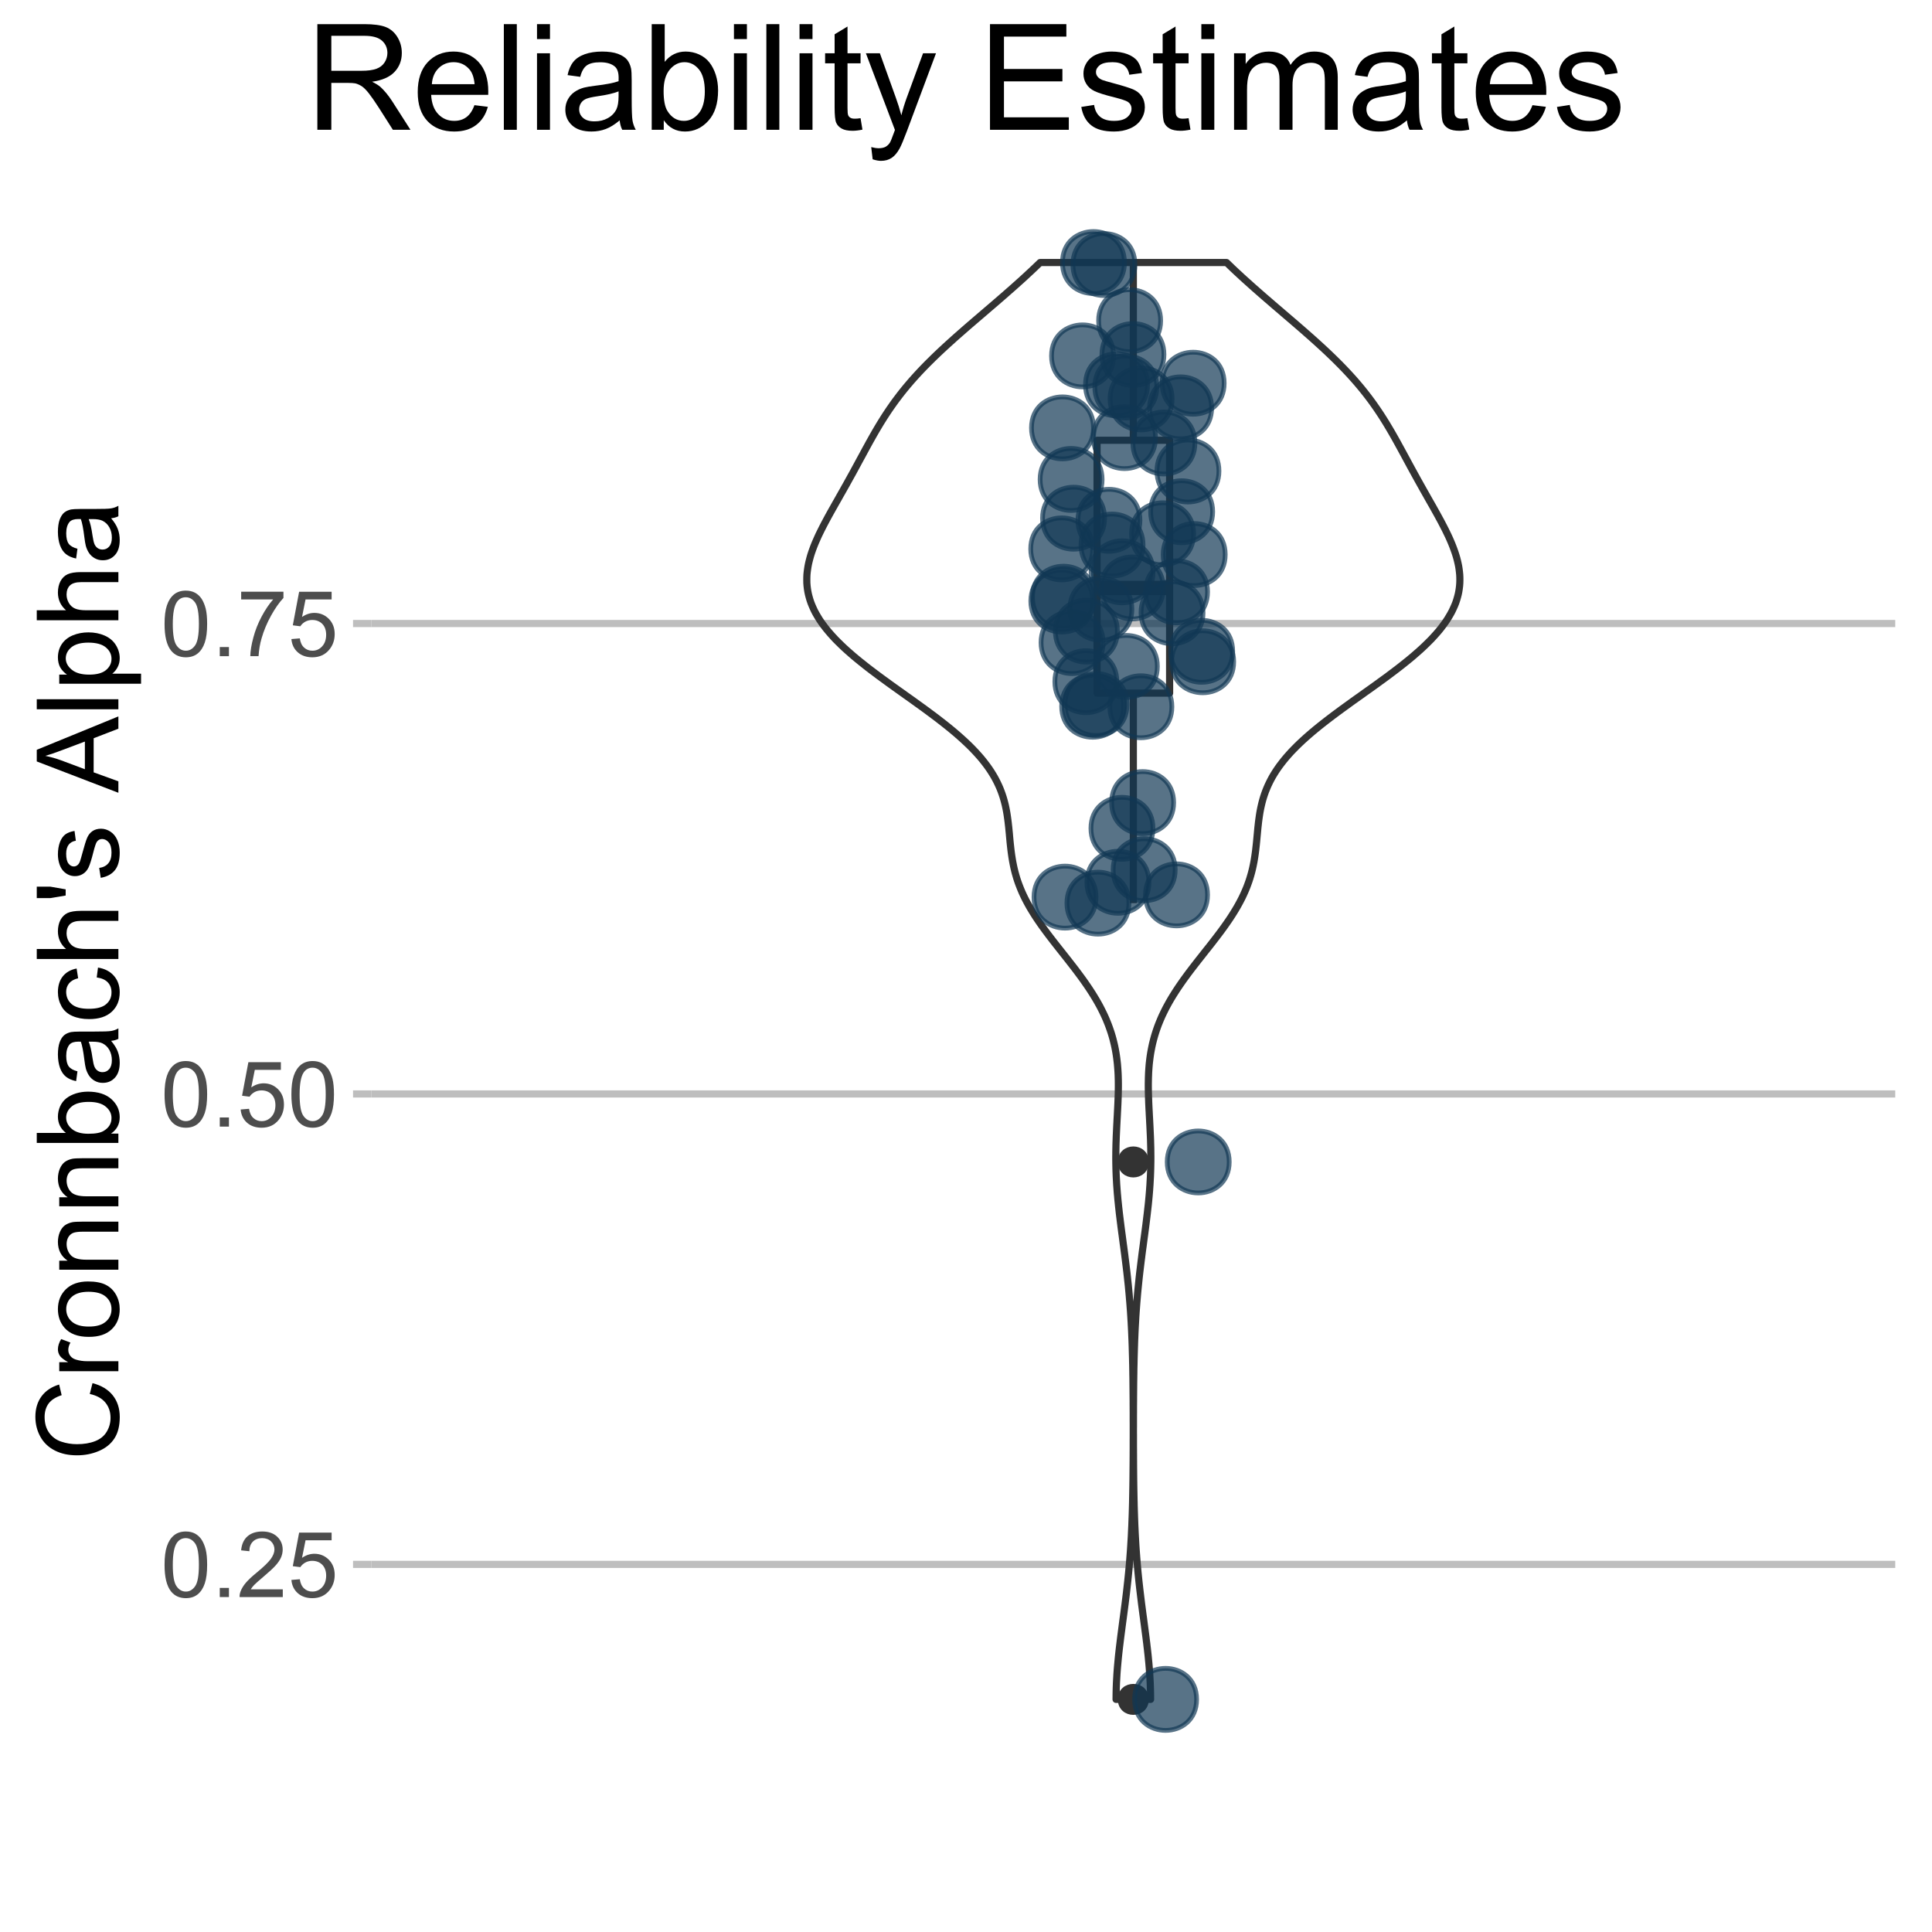 <?xml version="1.0" encoding="UTF-8"?>
<svg xmlns="http://www.w3.org/2000/svg" xmlns:xlink="http://www.w3.org/1999/xlink" width="288pt" height="288pt" viewBox="0 0 288 288" version="1.1">
<defs>
<g>
<symbol overflow="visible" id="glyph0-0">
<path style="stroke:none;" d="M 1.699 0 L 1.699 -8.5 L 8.5 -8.5 L 8.5 0 Z M 1.914 -0.211 L 8.289 -0.211 L 8.289 -8.289 L 1.914 -8.289 Z M 1.914 -0.211 "/>
</symbol>
<symbol overflow="visible" id="glyph0-1">
<path style="stroke:none;" d="M 0.566 -4.801 C 0.562 -5.949 0.68 -6.875 0.918 -7.578 C 1.152 -8.277 1.504 -8.82 1.973 -9.203 C 2.438 -9.582 3.027 -9.773 3.738 -9.773 C 4.262 -9.773 4.719 -9.668 5.113 -9.457 C 5.504 -9.246 5.828 -8.941 6.09 -8.551 C 6.344 -8.152 6.547 -7.672 6.695 -7.102 C 6.84 -6.531 6.914 -5.762 6.914 -4.801 C 6.914 -3.656 6.797 -2.734 6.562 -2.035 C 6.328 -1.332 5.977 -0.789 5.508 -0.406 C 5.039 -0.023 4.449 0.164 3.738 0.168 C 2.801 0.164 2.062 -0.172 1.527 -0.844 C 0.883 -1.652 0.562 -2.969 0.566 -4.801 Z M 1.793 -4.801 C 1.793 -3.199 1.977 -2.137 2.352 -1.609 C 2.723 -1.078 3.188 -0.812 3.738 -0.816 C 4.285 -0.812 4.746 -1.078 5.121 -1.613 C 5.496 -2.141 5.684 -3.203 5.684 -4.801 C 5.684 -6.402 5.496 -7.469 5.121 -7.996 C 4.746 -8.52 4.281 -8.781 3.727 -8.785 C 3.176 -8.781 2.734 -8.551 2.41 -8.09 C 1.996 -7.492 1.793 -6.395 1.793 -4.801 Z M 1.793 -4.801 "/>
</symbol>
<symbol overflow="visible" id="glyph0-2">
<path style="stroke:none;" d="M 1.234 0 L 1.234 -1.363 L 2.598 -1.363 L 2.598 0 Z M 1.234 0 "/>
</symbol>
<symbol overflow="visible" id="glyph0-3">
<path style="stroke:none;" d="M 6.848 -1.148 L 6.848 0 L 0.41 0 C 0.402 -0.289 0.449 -0.566 0.551 -0.832 C 0.715 -1.27 0.977 -1.699 1.336 -2.125 C 1.695 -2.547 2.215 -3.039 2.902 -3.598 C 3.957 -4.465 4.672 -5.152 5.047 -5.66 C 5.414 -6.168 5.602 -6.645 5.605 -7.098 C 5.602 -7.566 5.434 -7.969 5.098 -8.297 C 4.758 -8.621 4.316 -8.781 3.773 -8.785 C 3.195 -8.781 2.734 -8.609 2.391 -8.266 C 2.043 -7.918 1.867 -7.441 1.867 -6.832 L 0.637 -6.961 C 0.719 -7.875 1.035 -8.57 1.586 -9.055 C 2.133 -9.531 2.871 -9.773 3.797 -9.773 C 4.73 -9.773 5.469 -9.512 6.016 -8.996 C 6.559 -8.477 6.832 -7.836 6.832 -7.074 C 6.832 -6.68 6.75 -6.297 6.594 -5.922 C 6.43 -5.543 6.168 -5.148 5.801 -4.734 C 5.43 -4.316 4.812 -3.746 3.957 -3.023 C 3.238 -2.418 2.777 -2.008 2.574 -1.793 C 2.367 -1.578 2.199 -1.363 2.07 -1.148 Z M 6.848 -1.148 "/>
</symbol>
<symbol overflow="visible" id="glyph0-4">
<path style="stroke:none;" d="M 0.566 -2.551 L 1.82 -2.656 C 1.91 -2.039 2.125 -1.582 2.469 -1.277 C 2.805 -0.969 3.215 -0.812 3.691 -0.816 C 4.266 -0.812 4.75 -1.031 5.152 -1.465 C 5.547 -1.898 5.746 -2.473 5.75 -3.195 C 5.746 -3.875 5.555 -4.414 5.176 -4.809 C 4.789 -5.199 4.289 -5.395 3.672 -5.398 C 3.285 -5.395 2.938 -5.309 2.629 -5.137 C 2.316 -4.961 2.074 -4.734 1.898 -4.457 L 0.777 -4.602 L 1.719 -9.602 L 6.562 -9.602 L 6.562 -8.461 L 2.676 -8.461 L 2.152 -5.844 C 2.73 -6.246 3.344 -6.449 3.992 -6.453 C 4.836 -6.449 5.555 -6.156 6.141 -5.57 C 6.727 -4.98 7.02 -4.223 7.02 -3.301 C 7.02 -2.418 6.762 -1.656 6.25 -1.016 C 5.621 -0.227 4.77 0.164 3.691 0.168 C 2.805 0.164 2.082 -0.082 1.523 -0.574 C 0.961 -1.07 0.641 -1.727 0.566 -2.551 Z M 0.566 -2.551 "/>
</symbol>
<symbol overflow="visible" id="glyph0-5">
<path style="stroke:none;" d="M 0.645 -8.461 L 0.645 -9.609 L 6.945 -9.609 L 6.945 -8.68 C 6.32 -8.016 5.707 -7.141 5.102 -6.051 C 4.492 -4.953 4.023 -3.828 3.691 -2.676 C 3.449 -1.859 3.297 -0.969 3.234 0 L 2.004 0 C 2.016 -0.766 2.164 -1.688 2.457 -2.773 C 2.742 -3.855 3.156 -4.902 3.695 -5.914 C 4.23 -6.918 4.805 -7.77 5.414 -8.461 Z M 0.645 -8.461 "/>
</symbol>
<symbol overflow="visible" id="glyph1-0">
<path style="stroke:none;" d="M 0 -2.125 L -10.625 -2.125 L -10.625 -10.625 L 0 -10.625 Z M -0.266 -2.391 L -0.266 -10.359 L -10.359 -10.359 L -10.359 -2.391 Z M -0.266 -2.391 "/>
</symbol>
<symbol overflow="visible" id="glyph1-1">
<path style="stroke:none;" d="M -4.266 -9.992 L -3.859 -11.605 C -2.535 -11.266 -1.527 -10.656 -0.832 -9.781 C -0.141 -8.902 0.203 -7.832 0.207 -6.566 C 0.203 -5.25 -0.059 -4.184 -0.594 -3.363 C -1.125 -2.543 -1.898 -1.918 -2.914 -1.488 C -3.922 -1.059 -5.012 -0.844 -6.176 -0.848 C -7.441 -0.844 -8.547 -1.086 -9.492 -1.574 C -10.434 -2.055 -11.148 -2.742 -11.641 -3.641 C -12.129 -4.531 -12.375 -5.516 -12.375 -6.59 C -12.375 -7.805 -12.062 -8.828 -11.445 -9.66 C -10.82 -10.488 -9.949 -11.066 -8.832 -11.398 L -8.457 -9.812 C -9.34 -9.527 -9.984 -9.117 -10.391 -8.582 C -10.793 -8.043 -10.996 -7.367 -11 -6.559 C -10.996 -5.621 -10.773 -4.84 -10.324 -4.211 C -9.875 -3.582 -9.273 -3.141 -8.52 -2.887 C -7.762 -2.633 -6.98 -2.508 -6.184 -2.508 C -5.145 -2.508 -4.242 -2.656 -3.473 -2.957 C -2.699 -3.258 -2.121 -3.727 -1.742 -4.363 C -1.359 -5 -1.172 -5.691 -1.172 -6.434 C -1.172 -7.332 -1.43 -8.094 -1.949 -8.723 C -2.469 -9.348 -3.242 -9.77 -4.266 -9.992 Z M -4.266 -9.992 "/>
</symbol>
<symbol overflow="visible" id="glyph1-2">
<path style="stroke:none;" d="M 0 -1.105 L -8.816 -1.105 L -8.816 -2.449 L -7.48 -2.449 C -8.102 -2.793 -8.512 -3.109 -8.715 -3.398 C -8.91 -3.688 -9.012 -4.008 -9.016 -4.359 C -9.012 -4.859 -8.852 -5.371 -8.531 -5.895 L -7.148 -5.379 C -7.359 -5.012 -7.465 -4.645 -7.469 -4.285 C -7.465 -3.953 -7.367 -3.66 -7.176 -3.402 C -6.977 -3.141 -6.703 -2.957 -6.359 -2.848 C -5.824 -2.68 -5.246 -2.594 -4.617 -2.598 L 0 -2.598 Z M 0 -1.105 "/>
</symbol>
<symbol overflow="visible" id="glyph1-3">
<path style="stroke:none;" d="M -4.406 -0.566 C -6.039 -0.562 -7.246 -1.016 -8.035 -1.926 C -8.684 -2.68 -9.012 -3.605 -9.016 -4.699 C -9.012 -5.91 -8.613 -6.898 -7.824 -7.668 C -7.027 -8.438 -5.93 -8.824 -4.531 -8.824 C -3.395 -8.824 -2.504 -8.652 -1.855 -8.312 C -1.203 -7.973 -0.699 -7.477 -0.34 -6.828 C 0.02 -6.172 0.199 -5.465 0.199 -4.699 C 0.199 -3.465 -0.195 -2.465 -0.988 -1.707 C -1.777 -0.941 -2.918 -0.562 -4.406 -0.566 Z M -4.406 -2.102 C -3.277 -2.098 -2.43 -2.344 -1.871 -2.84 C -1.305 -3.328 -1.023 -3.949 -1.027 -4.699 C -1.023 -5.441 -1.309 -6.059 -1.875 -6.551 C -2.438 -7.043 -3.297 -7.289 -4.457 -7.289 C -5.547 -7.289 -6.371 -7.039 -6.934 -6.543 C -7.492 -6.047 -7.773 -5.434 -7.777 -4.699 C -7.773 -3.949 -7.496 -3.328 -6.938 -2.84 C -6.379 -2.344 -5.535 -2.098 -4.406 -2.102 Z M -4.406 -2.102 "/>
</symbol>
<symbol overflow="visible" id="glyph1-4">
<path style="stroke:none;" d="M 0 -1.121 L -8.816 -1.121 L -8.816 -2.465 L -7.562 -2.465 C -8.527 -3.109 -9.012 -4.043 -9.016 -5.27 C -9.012 -5.797 -8.914 -6.285 -8.727 -6.734 C -8.531 -7.18 -8.281 -7.516 -7.977 -7.738 C -7.664 -7.957 -7.297 -8.113 -6.871 -8.203 C -6.594 -8.258 -6.109 -8.285 -5.422 -8.285 L 0 -8.285 L 0 -6.789 L -5.363 -6.789 C -5.965 -6.785 -6.422 -6.727 -6.727 -6.613 C -7.027 -6.496 -7.266 -6.289 -7.449 -5.996 C -7.625 -5.699 -7.715 -5.355 -7.719 -4.957 C -7.715 -4.316 -7.516 -3.766 -7.113 -3.305 C -6.707 -2.844 -5.938 -2.613 -4.812 -2.613 L 0 -2.613 Z M 0 -1.121 "/>
</symbol>
<symbol overflow="visible" id="glyph1-5">
<path style="stroke:none;" d="M 0 -2.5 L 0 -1.113 L -12.168 -1.113 L -12.168 -2.605 L -7.828 -2.605 C -8.617 -3.234 -9.012 -4.039 -9.016 -5.023 C -9.012 -5.562 -8.902 -6.078 -8.688 -6.562 C -8.465 -7.047 -8.156 -7.445 -7.766 -7.758 C -7.367 -8.07 -6.891 -8.312 -6.332 -8.492 C -5.773 -8.664 -5.176 -8.754 -4.539 -8.758 C -3.027 -8.754 -1.859 -8.379 -1.035 -7.637 C -0.211 -6.887 0.199 -5.992 0.199 -4.945 C 0.199 -3.906 -0.234 -3.09 -1.105 -2.5 Z M -4.473 -2.48 C -3.414 -2.477 -2.652 -2.621 -2.184 -2.914 C -1.41 -3.379 -1.023 -4.016 -1.027 -4.824 C -1.023 -5.473 -1.309 -6.039 -1.879 -6.516 C -2.445 -6.992 -3.289 -7.23 -4.414 -7.23 C -5.562 -7.23 -6.414 -7 -6.961 -6.543 C -7.508 -6.086 -7.781 -5.535 -7.785 -4.891 C -7.781 -4.234 -7.496 -3.668 -6.934 -3.195 C -6.363 -2.715 -5.543 -2.477 -4.473 -2.48 Z M -4.473 -2.48 "/>
</symbol>
<symbol overflow="visible" id="glyph1-6">
<path style="stroke:none;" d="M -1.086 -6.875 C -0.613 -6.316 -0.281 -5.785 -0.09 -5.273 C 0.105 -4.762 0.199 -4.211 0.199 -3.629 C 0.199 -2.656 -0.035 -1.914 -0.508 -1.395 C -0.98 -0.871 -1.586 -0.609 -2.324 -0.613 C -2.754 -0.609 -3.148 -0.707 -3.508 -0.906 C -3.863 -1.102 -4.148 -1.359 -4.367 -1.68 C -4.578 -1.996 -4.742 -2.355 -4.855 -2.758 C -4.93 -3.047 -5.004 -3.488 -5.078 -4.086 C -5.223 -5.289 -5.395 -6.18 -5.594 -6.75 C -5.797 -6.754 -5.926 -6.754 -5.984 -6.758 C -6.59 -6.754 -7.02 -6.613 -7.273 -6.332 C -7.605 -5.949 -7.773 -5.383 -7.777 -4.633 C -7.773 -3.926 -7.652 -3.406 -7.406 -3.074 C -7.16 -2.738 -6.723 -2.492 -6.102 -2.332 L -6.301 -0.871 C -6.922 -1 -7.426 -1.219 -7.812 -1.527 C -8.195 -1.828 -8.492 -2.27 -8.703 -2.848 C -8.906 -3.422 -9.012 -4.086 -9.016 -4.848 C -9.012 -5.598 -8.922 -6.211 -8.75 -6.68 C -8.57 -7.148 -8.348 -7.492 -8.082 -7.719 C -7.809 -7.938 -7.469 -8.094 -7.062 -8.184 C -6.805 -8.23 -6.348 -8.254 -5.688 -8.258 L -3.695 -8.258 C -2.301 -8.254 -1.422 -8.285 -1.059 -8.352 C -0.688 -8.414 -0.336 -8.543 0 -8.734 L 0 -7.172 C -0.309 -7.016 -0.668 -6.914 -1.086 -6.875 Z M -4.426 -6.75 C -4.199 -6.203 -4.012 -5.387 -3.859 -4.309 C -3.77 -3.691 -3.668 -3.258 -3.559 -3.004 C -3.445 -2.75 -3.285 -2.555 -3.074 -2.414 C -2.859 -2.273 -2.625 -2.203 -2.367 -2.207 C -1.969 -2.203 -1.637 -2.355 -1.371 -2.66 C -1.105 -2.961 -0.973 -3.402 -0.973 -3.984 C -0.973 -4.559 -1.098 -5.07 -1.348 -5.52 C -1.598 -5.965 -1.941 -6.293 -2.383 -6.508 C -2.715 -6.668 -3.211 -6.75 -3.875 -6.75 Z M -4.426 -6.75 "/>
</symbol>
<symbol overflow="visible" id="glyph1-7">
<path style="stroke:none;" d="M -3.23 -6.875 L -3.039 -8.344 C -2.023 -8.18 -1.23 -7.766 -0.66 -7.109 C -0.086 -6.445 0.199 -5.633 0.199 -4.672 C 0.199 -3.461 -0.195 -2.492 -0.984 -1.762 C -1.773 -1.027 -2.902 -0.66 -4.375 -0.664 C -5.324 -0.66 -6.156 -0.82 -6.871 -1.137 C -7.586 -1.449 -8.121 -1.926 -8.48 -2.574 C -8.832 -3.215 -9.012 -3.918 -9.016 -4.684 C -9.012 -5.637 -8.77 -6.422 -8.289 -7.031 C -7.801 -7.641 -7.113 -8.031 -6.227 -8.203 L -6 -6.75 C -6.594 -6.609 -7.039 -6.363 -7.336 -6.012 C -7.633 -5.66 -7.781 -5.234 -7.785 -4.738 C -7.781 -3.984 -7.512 -3.371 -6.977 -2.902 C -6.434 -2.43 -5.578 -2.195 -4.414 -2.199 C -3.227 -2.195 -2.367 -2.422 -1.832 -2.879 C -1.293 -3.332 -1.023 -3.926 -1.027 -4.656 C -1.023 -5.238 -1.203 -5.727 -1.566 -6.125 C -1.926 -6.516 -2.48 -6.766 -3.23 -6.875 Z M -3.23 -6.875 "/>
</symbol>
<symbol overflow="visible" id="glyph1-8">
<path style="stroke:none;" d="M 0 -1.121 L -12.168 -1.121 L -12.168 -2.613 L -7.805 -2.613 C -8.609 -3.309 -9.012 -4.188 -9.016 -5.254 C -9.012 -5.906 -8.883 -6.473 -8.629 -6.957 C -8.367 -7.434 -8.012 -7.777 -7.562 -7.988 C -7.105 -8.191 -6.445 -8.297 -5.586 -8.301 L 0 -8.301 L 0 -6.805 L -5.586 -6.805 C -6.328 -6.801 -6.871 -6.641 -7.215 -6.32 C -7.551 -5.996 -7.723 -5.539 -7.727 -4.949 C -7.723 -4.504 -7.609 -4.086 -7.383 -3.699 C -7.152 -3.305 -6.84 -3.027 -6.449 -2.863 C -6.055 -2.695 -5.512 -2.613 -4.824 -2.613 L 0 -2.613 Z M 0 -1.121 "/>
</symbol>
<symbol overflow="visible" id="glyph1-9">
<path style="stroke:none;" d="M -7.859 -1.129 L -10.137 -0.746 L -12.168 -0.746 L -12.168 -2.449 L -10.137 -2.449 L -7.859 -2.051 Z M -7.859 -1.129 "/>
</symbol>
<symbol overflow="visible" id="glyph1-10">
<path style="stroke:none;" d="M -2.633 -0.523 L -2.863 -2 C -2.27 -2.078 -1.816 -2.309 -1.5 -2.691 C -1.184 -3.066 -1.023 -3.598 -1.027 -4.281 C -1.023 -4.965 -1.164 -5.473 -1.445 -5.809 C -1.723 -6.137 -2.051 -6.305 -2.434 -6.309 C -2.766 -6.305 -3.031 -6.156 -3.23 -5.867 C -3.359 -5.66 -3.527 -5.152 -3.734 -4.34 C -4.008 -3.242 -4.25 -2.484 -4.453 -2.062 C -4.656 -1.641 -4.934 -1.32 -5.293 -1.102 C -5.645 -0.883 -6.039 -0.773 -6.477 -0.773 C -6.863 -0.773 -7.227 -0.863 -7.566 -1.043 C -7.898 -1.223 -8.176 -1.465 -8.398 -1.777 C -8.566 -2.004 -8.715 -2.32 -8.836 -2.727 C -8.953 -3.125 -9.012 -3.559 -9.016 -4.02 C -9.012 -4.707 -8.91 -5.312 -8.715 -5.84 C -8.512 -6.359 -8.242 -6.746 -7.906 -6.996 C -7.562 -7.246 -7.109 -7.418 -6.539 -7.512 L -6.344 -6.051 C -6.793 -5.984 -7.145 -5.793 -7.402 -5.473 C -7.652 -5.152 -7.781 -4.703 -7.785 -4.125 C -7.781 -3.438 -7.668 -2.945 -7.445 -2.656 C -7.215 -2.359 -6.949 -2.215 -6.648 -2.215 C -6.453 -2.215 -6.277 -2.273 -6.125 -2.398 C -5.961 -2.516 -5.828 -2.707 -5.727 -2.973 C -5.668 -3.117 -5.543 -3.559 -5.344 -4.293 C -5.062 -5.344 -4.832 -6.078 -4.652 -6.5 C -4.473 -6.914 -4.211 -7.242 -3.867 -7.484 C -3.523 -7.719 -3.098 -7.84 -2.59 -7.844 C -2.09 -7.84 -1.621 -7.695 -1.184 -7.406 C -0.742 -7.117 -0.398 -6.695 -0.16 -6.148 C 0.082 -5.598 0.199 -4.98 0.199 -4.293 C 0.199 -3.145 -0.035 -2.27 -0.512 -1.672 C -0.984 -1.07 -1.691 -0.688 -2.633 -0.523 Z M -2.633 -0.523 "/>
</symbol>
<symbol overflow="visible" id="glyph1-11">
<path style="stroke:none;" d=""/>
</symbol>
<symbol overflow="visible" id="glyph1-12">
<path style="stroke:none;" d="M 0 0.023 L -12.168 -4.648 L -12.168 -6.383 L 0 -11.363 L 0 -9.531 L -3.684 -8.109 L -3.688 -3.023 L 0 -1.684 Z M -4.996 -3.488 L -4.996 -7.613 L -8.367 -6.344 C -9.391 -5.953 -10.23 -5.664 -10.891 -5.48 C -10.105 -5.32 -9.332 -5.102 -8.566 -4.824 Z M -4.996 -3.488 "/>
</symbol>
<symbol overflow="visible" id="glyph1-13">
<path style="stroke:none;" d="M 0 -1.086 L -12.168 -1.086 L -12.168 -2.582 L 0 -2.582 Z M 0 -1.086 "/>
</symbol>
<symbol overflow="visible" id="glyph1-14">
<path style="stroke:none;" d="M 3.379 -1.121 L -8.816 -1.121 L -8.816 -2.48 L -7.672 -2.48 C -8.117 -2.801 -8.453 -3.164 -8.68 -3.57 C -8.898 -3.969 -9.012 -4.461 -9.016 -5.039 C -9.012 -5.789 -8.816 -6.453 -8.434 -7.031 C -8.043 -7.605 -7.496 -8.039 -6.793 -8.332 C -6.082 -8.625 -5.309 -8.77 -4.473 -8.773 C -3.566 -8.77 -2.754 -8.609 -2.035 -8.289 C -1.309 -7.965 -0.758 -7.496 -0.375 -6.879 C 0.008 -6.262 0.199 -5.609 0.199 -4.93 C 0.199 -4.43 0.098 -3.984 -0.113 -3.59 C -0.32 -3.191 -0.59 -2.867 -0.914 -2.613 L 3.379 -2.613 Z M -4.359 -2.473 C -3.223 -2.473 -2.383 -2.699 -1.84 -3.16 C -1.297 -3.617 -1.023 -4.176 -1.027 -4.832 C -1.023 -5.492 -1.305 -6.059 -1.871 -6.535 C -2.43 -7.004 -3.301 -7.242 -4.484 -7.246 C -5.602 -7.242 -6.441 -7.012 -7.004 -6.551 C -7.559 -6.09 -7.84 -5.539 -7.844 -4.898 C -7.84 -4.258 -7.543 -3.691 -6.949 -3.207 C -6.355 -2.715 -5.492 -2.473 -4.359 -2.473 Z M -4.359 -2.473 "/>
</symbol>
<symbol overflow="visible" id="glyph2-0">
<path style="stroke:none;" d="M 2.75 0 L 2.75 -13.75 L 13.75 -13.75 L 13.75 0 Z M 3.094 -0.344 L 13.406 -0.344 L 13.406 -13.406 L 3.094 -13.406 Z M 3.094 -0.344 "/>
</symbol>
<symbol overflow="visible" id="glyph2-1">
<path style="stroke:none;" d="M 1.73 0 L 1.73 -15.75 L 8.711 -15.75 C 10.113 -15.75 11.18 -15.605 11.91 -15.324 C 12.641 -15.035 13.227 -14.535 13.664 -13.824 C 14.102 -13.105 14.32 -12.316 14.32 -11.453 C 14.32 -10.332 13.957 -9.391 13.234 -8.625 C 12.508 -7.859 11.391 -7.371 9.883 -7.164 C 10.434 -6.895 10.852 -6.633 11.141 -6.383 C 11.746 -5.82 12.324 -5.121 12.867 -4.285 L 15.609 0 L 12.988 0 L 10.902 -3.277 C 10.293 -4.219 9.793 -4.941 9.398 -5.445 C 9.004 -5.945 8.648 -6.297 8.34 -6.5 C 8.027 -6.695 7.711 -6.836 7.391 -6.918 C 7.148 -6.965 6.762 -6.988 6.23 -6.992 L 3.812 -6.992 L 3.812 0 Z M 3.812 -8.797 L 8.293 -8.797 C 9.242 -8.793 9.988 -8.895 10.527 -9.094 C 11.062 -9.289 11.469 -9.602 11.75 -10.039 C 12.027 -10.469 12.168 -10.941 12.172 -11.453 C 12.168 -12.195 11.898 -12.809 11.359 -13.289 C 10.816 -13.766 9.961 -14.004 8.797 -14.008 L 3.812 -14.008 Z M 3.812 -8.797 "/>
</symbol>
<symbol overflow="visible" id="glyph2-2">
<path style="stroke:none;" d="M 9.258 -3.672 L 11.258 -3.426 C 10.938 -2.258 10.355 -1.352 9.504 -0.707 C 8.652 -0.062 7.562 0.258 6.242 0.258 C 4.57 0.258 3.246 -0.254 2.27 -1.281 C 1.289 -2.309 0.801 -3.75 0.805 -5.609 C 0.801 -7.523 1.297 -9.012 2.285 -10.074 C 3.273 -11.129 4.555 -11.66 6.133 -11.664 C 7.656 -11.66 8.902 -11.141 9.871 -10.105 C 10.836 -9.066 11.32 -7.605 11.32 -5.727 C 11.32 -5.609 11.316 -5.438 11.312 -5.211 L 2.805 -5.211 C 2.871 -3.953 3.227 -2.992 3.867 -2.328 C 4.504 -1.66 5.297 -1.328 6.25 -1.332 C 6.957 -1.328 7.562 -1.516 8.066 -1.891 C 8.566 -2.262 8.965 -2.855 9.258 -3.672 Z M 2.91 -6.801 L 9.281 -6.801 C 9.195 -7.758 8.949 -8.477 8.551 -8.961 C 7.93 -9.703 7.133 -10.078 6.156 -10.078 C 5.266 -10.078 4.52 -9.777 3.914 -9.184 C 3.309 -8.586 2.973 -7.793 2.91 -6.801 Z M 2.91 -6.801 "/>
</symbol>
<symbol overflow="visible" id="glyph2-3">
<path style="stroke:none;" d="M 1.406 0 L 1.406 -15.75 L 3.34 -15.75 L 3.34 0 Z M 1.406 0 "/>
</symbol>
<symbol overflow="visible" id="glyph2-4">
<path style="stroke:none;" d="M 1.461 -13.523 L 1.461 -15.75 L 3.395 -15.75 L 3.395 -13.523 Z M 1.461 0 L 1.461 -11.406 L 3.395 -11.406 L 3.395 0 Z M 1.461 0 "/>
</symbol>
<symbol overflow="visible" id="glyph2-5">
<path style="stroke:none;" d="M 8.895 -1.406 C 8.176 -0.797 7.484 -0.367 6.824 -0.117 C 6.16 0.133 5.449 0.258 4.695 0.258 C 3.438 0.258 2.477 -0.047 1.805 -0.66 C 1.133 -1.27 0.797 -2.051 0.797 -3.008 C 0.797 -3.562 0.922 -4.074 1.176 -4.535 C 1.43 -4.996 1.762 -5.367 2.176 -5.648 C 2.582 -5.93 3.047 -6.141 3.566 -6.285 C 3.945 -6.383 4.52 -6.48 5.285 -6.574 C 6.844 -6.758 7.992 -6.98 8.734 -7.242 C 8.738 -7.504 8.742 -7.672 8.742 -7.746 C 8.742 -8.531 8.559 -9.086 8.195 -9.41 C 7.699 -9.848 6.965 -10.066 5.992 -10.066 C 5.082 -10.066 4.41 -9.906 3.977 -9.586 C 3.543 -9.266 3.223 -8.699 3.02 -7.895 L 1.129 -8.152 C 1.297 -8.957 1.578 -9.613 1.977 -10.113 C 2.367 -10.609 2.938 -10.992 3.684 -11.262 C 4.426 -11.527 5.289 -11.66 6.273 -11.664 C 7.246 -11.66 8.039 -11.547 8.648 -11.32 C 9.258 -11.09 9.703 -10.801 9.992 -10.457 C 10.273 -10.109 10.477 -9.672 10.594 -9.141 C 10.656 -8.812 10.688 -8.219 10.688 -7.359 L 10.688 -4.781 C 10.688 -2.984 10.727 -1.848 10.812 -1.371 C 10.891 -0.895 11.055 -0.438 11.301 0 L 9.281 0 C 9.078 -0.398 8.949 -0.867 8.895 -1.406 Z M 8.734 -5.727 C 8.027 -5.438 6.973 -5.195 5.574 -4.996 C 4.777 -4.879 4.215 -4.75 3.887 -4.609 C 3.555 -4.465 3.301 -4.254 3.125 -3.98 C 2.945 -3.699 2.859 -3.395 2.859 -3.062 C 2.859 -2.543 3.051 -2.113 3.441 -1.773 C 3.828 -1.426 4.402 -1.254 5.156 -1.258 C 5.898 -1.254 6.559 -1.418 7.145 -1.746 C 7.723 -2.07 8.148 -2.516 8.422 -3.082 C 8.625 -3.52 8.73 -4.164 8.734 -5.016 Z M 8.734 -5.727 "/>
</symbol>
<symbol overflow="visible" id="glyph2-6">
<path style="stroke:none;" d="M 3.234 0 L 1.438 0 L 1.438 -15.75 L 3.375 -15.75 L 3.375 -10.129 C 4.188 -11.148 5.227 -11.66 6.5 -11.664 C 7.195 -11.66 7.859 -11.52 8.488 -11.238 C 9.113 -10.957 9.629 -10.559 10.035 -10.047 C 10.438 -9.535 10.754 -8.918 10.988 -8.195 C 11.215 -7.469 11.332 -6.695 11.332 -5.875 C 11.332 -3.918 10.848 -2.406 9.883 -1.344 C 8.914 -0.273 7.754 0.258 6.402 0.258 C 5.055 0.258 4 -0.305 3.234 -1.43 Z M 3.211 -5.789 C 3.211 -4.422 3.395 -3.434 3.77 -2.824 C 4.375 -1.828 5.199 -1.328 6.242 -1.332 C 7.082 -1.328 7.812 -1.695 8.43 -2.434 C 9.043 -3.164 9.352 -4.258 9.355 -5.715 C 9.352 -7.199 9.055 -8.301 8.469 -9.012 C 7.875 -9.723 7.164 -10.078 6.328 -10.078 C 5.48 -10.078 4.746 -9.711 4.133 -8.977 C 3.516 -8.242 3.211 -7.18 3.211 -5.789 Z M 3.211 -5.789 "/>
</symbol>
<symbol overflow="visible" id="glyph2-7">
<path style="stroke:none;" d="M 5.672 -1.73 L 5.953 -0.023 C 5.406 0.09 4.918 0.145 4.492 0.148 C 3.785 0.145 3.238 0.039 2.855 -0.184 C 2.465 -0.402 2.195 -0.695 2.039 -1.059 C 1.883 -1.418 1.805 -2.18 1.805 -3.34 L 1.805 -9.906 L 0.387 -9.906 L 0.387 -11.406 L 1.805 -11.406 L 1.805 -14.234 L 3.727 -15.395 L 3.727 -11.406 L 5.672 -11.406 L 5.672 -9.906 L 3.727 -9.906 L 3.727 -3.234 C 3.727 -2.68 3.758 -2.324 3.828 -2.168 C 3.891 -2.012 4.004 -1.887 4.16 -1.793 C 4.316 -1.699 4.535 -1.652 4.824 -1.656 C 5.035 -1.652 5.32 -1.676 5.672 -1.73 Z M 5.672 -1.73 "/>
</symbol>
<symbol overflow="visible" id="glyph2-8">
<path style="stroke:none;" d="M 1.363 4.395 L 1.148 2.578 C 1.57 2.691 1.938 2.746 2.258 2.75 C 2.68 2.746 3.023 2.676 3.285 2.535 C 3.539 2.391 3.75 2.191 3.922 1.934 C 4.039 1.738 4.238 1.258 4.512 0.492 C 4.547 0.383 4.602 0.227 4.684 0.023 L 0.355 -11.406 L 2.438 -11.406 L 4.812 -4.801 C 5.117 -3.961 5.395 -3.082 5.641 -2.16 C 5.859 -3.047 6.125 -3.914 6.434 -4.758 L 8.875 -11.406 L 10.805 -11.406 L 6.469 0.195 C 6 1.445 5.637 2.309 5.383 2.781 C 5.035 3.418 4.641 3.887 4.199 4.184 C 3.754 4.48 3.223 4.629 2.609 4.629 C 2.234 4.629 1.82 4.551 1.363 4.395 Z M 1.363 4.395 "/>
</symbol>
<symbol overflow="visible" id="glyph2-9">
<path style="stroke:none;" d=""/>
</symbol>
<symbol overflow="visible" id="glyph2-10">
<path style="stroke:none;" d="M 1.742 0 L 1.742 -15.75 L 13.125 -15.75 L 13.125 -13.891 L 3.824 -13.891 L 3.824 -9.066 L 12.535 -9.066 L 12.535 -7.219 L 3.824 -7.219 L 3.824 -1.859 L 13.492 -1.859 L 13.492 0 Z M 1.742 0 "/>
</symbol>
<symbol overflow="visible" id="glyph2-11">
<path style="stroke:none;" d="M 0.676 -3.406 L 2.59 -3.707 C 2.695 -2.938 2.992 -2.348 3.484 -1.941 C 3.973 -1.531 4.66 -1.328 5.543 -1.332 C 6.43 -1.328 7.086 -1.512 7.52 -1.875 C 7.945 -2.234 8.16 -2.656 8.164 -3.148 C 8.16 -3.582 7.973 -3.926 7.594 -4.18 C 7.328 -4.348 6.668 -4.566 5.617 -4.836 C 4.199 -5.188 3.215 -5.496 2.668 -5.762 C 2.117 -6.02 1.703 -6.383 1.422 -6.848 C 1.137 -7.305 0.996 -7.816 1 -8.379 C 0.996 -8.887 1.113 -9.355 1.348 -9.789 C 1.578 -10.223 1.895 -10.582 2.297 -10.871 C 2.598 -11.09 3.008 -11.277 3.527 -11.434 C 4.047 -11.582 4.602 -11.66 5.199 -11.664 C 6.09 -11.66 6.875 -11.531 7.555 -11.277 C 8.227 -11.016 8.727 -10.668 9.055 -10.23 C 9.375 -9.789 9.598 -9.199 9.723 -8.465 L 7.832 -8.207 C 7.742 -8.789 7.492 -9.246 7.086 -9.582 C 6.672 -9.91 6.09 -10.078 5.34 -10.078 C 4.449 -10.078 3.816 -9.93 3.438 -9.637 C 3.055 -9.34 2.863 -8.996 2.867 -8.605 C 2.863 -8.352 2.945 -8.125 3.105 -7.93 C 3.262 -7.719 3.508 -7.547 3.844 -7.414 C 4.039 -7.336 4.609 -7.172 5.555 -6.918 C 6.922 -6.551 7.875 -6.25 8.414 -6.02 C 8.953 -5.785 9.375 -5.449 9.688 -5.004 C 9.992 -4.559 10.148 -4.008 10.152 -3.352 C 10.148 -2.703 9.961 -2.094 9.586 -1.527 C 9.211 -0.957 8.668 -0.516 7.961 -0.207 C 7.25 0.105 6.449 0.258 5.555 0.258 C 4.07 0.258 2.938 -0.047 2.164 -0.664 C 1.383 -1.277 0.887 -2.191 0.676 -3.406 Z M 0.676 -3.406 "/>
</symbol>
<symbol overflow="visible" id="glyph2-12">
<path style="stroke:none;" d="M 1.449 0 L 1.449 -11.406 L 3.18 -11.406 L 3.18 -9.809 C 3.535 -10.363 4.012 -10.809 4.609 -11.152 C 5.199 -11.488 5.875 -11.66 6.641 -11.664 C 7.48 -11.66 8.172 -11.484 8.715 -11.137 C 9.254 -10.785 9.637 -10.297 9.859 -9.668 C 10.762 -10.996 11.938 -11.66 13.383 -11.664 C 14.516 -11.66 15.383 -11.348 15.992 -10.723 C 16.598 -10.098 16.902 -9.133 16.906 -7.832 L 16.906 0 L 14.984 0 L 14.984 -7.188 C 14.98 -7.957 14.918 -8.512 14.797 -8.855 C 14.668 -9.191 14.441 -9.469 14.113 -9.68 C 13.781 -9.887 13.395 -9.988 12.953 -9.992 C 12.148 -9.988 11.484 -9.723 10.957 -9.191 C 10.426 -8.656 10.16 -7.801 10.164 -6.629 L 10.164 0 L 8.227 0 L 8.227 -7.414 C 8.227 -8.27 8.066 -8.914 7.754 -9.348 C 7.434 -9.773 6.922 -9.988 6.211 -9.992 C 5.664 -9.988 5.16 -9.848 4.699 -9.562 C 4.238 -9.273 3.902 -8.852 3.695 -8.305 C 3.484 -7.75 3.379 -6.957 3.383 -5.918 L 3.383 0 Z M 1.449 0 "/>
</symbol>
</g>
<clipPath id="clip1">
  <path d="M 55.367 232 L 282.52 232 L 282.52 234 L 55.367 234 Z M 55.367 232 "/>
</clipPath>
<clipPath id="clip2">
  <path d="M 55.367 162 L 282.52 162 L 282.52 164 L 55.367 164 Z M 55.367 162 "/>
</clipPath>
<clipPath id="clip3">
  <path d="M 55.367 92 L 282.52 92 L 282.52 94 L 55.367 94 Z M 55.367 92 "/>
</clipPath>
</defs>
<g id="surface11">
<g clip-path="url(#clip1)" clip-rule="nonzero">
<path style="fill:none;stroke-width:1.067;stroke-linecap:butt;stroke-linejoin:round;stroke:rgb(74.51%,74.51%,74.51%);stroke-opacity:1;stroke-miterlimit:10;" d="M 55.367 233.203 L 282.52 233.203 "/>
</g>
<g clip-path="url(#clip2)" clip-rule="nonzero">
<path style="fill:none;stroke-width:1.067;stroke-linecap:butt;stroke-linejoin:round;stroke:rgb(74.51%,74.51%,74.51%);stroke-opacity:1;stroke-miterlimit:10;" d="M 55.367 163.074 L 282.52 163.074 "/>
</g>
<g clip-path="url(#clip3)" clip-rule="nonzero">
<path style="fill:none;stroke-width:1.067;stroke-linecap:butt;stroke-linejoin:round;stroke:rgb(74.51%,74.51%,74.51%);stroke-opacity:1;stroke-miterlimit:10;" d="M 55.367 92.949 L 282.52 92.949 "/>
</g>
<path style="fill:none;stroke-width:1.067;stroke-linecap:round;stroke-linejoin:round;stroke:rgb(20%,20%,20%);stroke-opacity:1;stroke-miterlimit:10;" d="M 166.371 253.324 L 166.379 252.488 L 166.387 252.066 L 166.398 251.648 L 166.414 251.23 L 166.43 250.809 L 166.477 249.973 L 166.5 249.551 L 166.562 248.715 L 166.598 248.297 L 166.637 247.875 L 166.715 247.039 L 166.758 246.617 L 166.852 245.781 L 166.902 245.359 L 167.004 244.523 L 167.055 244.102 L 167.219 242.848 L 167.273 242.426 L 167.383 241.59 L 167.441 241.168 L 167.551 240.332 L 167.605 239.91 L 167.715 239.074 L 167.766 238.656 L 167.82 238.234 L 167.922 237.398 L 167.969 236.977 L 168.062 236.141 L 168.109 235.719 L 168.195 234.883 L 168.238 234.461 L 168.316 233.625 L 168.352 233.207 L 168.387 232.785 L 168.422 232.367 L 168.453 231.949 L 168.484 231.527 L 168.516 231.109 L 168.543 230.691 L 168.57 230.27 L 168.594 229.852 L 168.621 229.434 L 168.645 229.016 L 168.664 228.594 L 168.703 227.758 L 168.723 227.336 L 168.754 226.5 L 168.77 226.078 L 168.785 225.66 L 168.809 224.824 L 168.82 224.402 L 168.832 223.984 L 168.84 223.566 L 168.848 223.145 L 168.863 222.309 L 168.871 221.887 L 168.879 221.469 L 168.883 221.051 L 168.891 220.629 L 168.902 219.375 L 168.906 218.953 L 168.914 218.117 L 168.918 217.695 L 168.918 217.277 L 168.922 216.859 L 168.922 216.438 L 168.926 216.02 L 168.926 214.762 L 168.93 214.344 L 168.93 212.246 L 168.926 211.828 L 168.926 210.57 L 168.922 210.152 L 168.922 209.734 L 168.918 209.312 L 168.918 208.895 L 168.914 208.477 L 168.91 208.055 L 168.902 207.219 L 168.898 206.797 L 168.887 205.543 L 168.879 205.121 L 168.871 204.703 L 168.867 204.285 L 168.859 203.863 L 168.852 203.445 L 168.84 203.027 L 168.832 202.605 L 168.797 201.352 L 168.785 200.93 L 168.773 200.512 L 168.758 200.094 L 168.742 199.672 L 168.723 199.254 L 168.707 198.836 L 168.688 198.414 L 168.668 197.996 L 168.645 197.578 L 168.625 197.156 L 168.598 196.738 L 168.574 196.32 L 168.547 195.902 L 168.52 195.48 L 168.457 194.645 L 168.426 194.223 L 168.355 193.387 L 168.32 192.965 L 168.203 191.711 L 168.16 191.289 L 168.113 190.871 L 168.07 190.453 L 168.023 190.031 L 167.977 189.613 L 167.926 189.195 L 167.875 188.773 L 167.773 187.938 L 167.719 187.52 L 167.668 187.098 L 167.559 186.262 L 167.504 185.84 L 167.445 185.422 L 167.391 185.004 L 167.336 184.582 L 167.281 184.164 L 167.223 183.746 L 167.168 183.324 L 167.113 182.906 L 167.062 182.488 L 167.008 182.07 L 166.957 181.648 L 166.855 180.812 L 166.809 180.391 L 166.762 179.973 L 166.719 179.555 L 166.676 179.133 L 166.633 178.715 L 166.598 178.297 L 166.559 177.879 L 166.527 177.457 L 166.465 176.621 L 166.441 176.199 L 166.395 175.363 L 166.379 174.941 L 166.363 174.523 L 166.352 174.105 L 166.344 173.684 L 166.336 173.266 L 166.332 172.848 L 166.332 172.43 L 166.336 172.008 L 166.34 171.59 L 166.348 171.172 L 166.355 170.75 L 166.367 170.332 L 166.383 169.914 L 166.395 169.492 L 166.453 168.238 L 166.473 167.816 L 166.496 167.398 L 166.516 166.98 L 166.539 166.559 L 166.562 166.141 L 166.582 165.723 L 166.605 165.301 L 166.645 164.465 L 166.66 164.047 L 166.676 163.625 L 166.691 163.207 L 166.699 162.789 L 166.707 162.367 L 166.711 161.949 L 166.711 161.531 L 166.707 161.109 L 166.684 160.273 L 166.664 159.852 L 166.637 159.434 L 166.605 159.016 L 166.57 158.598 L 166.523 158.176 L 166.473 157.758 L 166.414 157.34 L 166.348 156.918 L 166.273 156.5 L 166.191 156.082 L 166.098 155.66 L 165.996 155.242 L 165.891 154.824 L 165.773 154.406 L 165.645 153.984 L 165.504 153.566 L 165.359 153.148 L 165.203 152.727 L 165.035 152.309 L 164.863 151.891 L 164.676 151.469 L 164.48 151.051 L 164.273 150.633 L 164.059 150.211 L 163.836 149.793 L 163.602 149.375 L 163.359 148.957 L 163.105 148.535 L 162.848 148.117 L 162.578 147.699 L 162.301 147.277 L 162.016 146.859 L 161.727 146.441 L 161.43 146.02 L 161.125 145.602 L 160.816 145.184 L 160.504 144.766 L 160.184 144.344 L 159.535 143.508 L 159.207 143.086 L 158.879 142.668 L 158.547 142.25 L 158.215 141.828 L 157.883 141.41 L 157.227 140.574 L 156.898 140.152 L 156.258 139.316 L 155.945 138.895 L 155.637 138.477 L 155.332 138.059 L 155.035 137.637 L 154.746 137.219 L 154.465 136.801 L 154.191 136.379 L 153.93 135.961 L 153.676 135.543 L 153.43 135.125 L 153.195 134.703 L 152.973 134.285 L 152.758 133.867 L 152.555 133.445 L 152.363 133.027 L 152.184 132.609 L 152.016 132.188 L 151.855 131.77 L 151.707 131.352 L 151.57 130.934 L 151.445 130.512 L 151.328 130.094 L 151.223 129.676 L 151.125 129.254 L 151.039 128.836 L 150.957 128.418 L 150.887 127.996 L 150.82 127.578 L 150.762 127.16 L 150.707 126.738 L 150.613 125.902 L 150.57 125.484 L 150.531 125.062 L 150.492 124.645 L 150.457 124.227 L 150.414 123.805 L 150.375 123.387 L 150.328 122.969 L 150.281 122.547 L 150.227 122.129 L 150.168 121.711 L 150.105 121.293 L 150.031 120.871 L 149.949 120.453 L 149.859 120.035 L 149.754 119.613 L 149.641 119.195 L 149.516 118.777 L 149.375 118.355 L 149.223 117.938 L 149.059 117.52 L 148.875 117.102 L 148.676 116.68 L 148.465 116.262 L 148.238 115.844 L 147.988 115.422 L 147.727 115.004 L 147.449 114.586 L 147.148 114.164 L 146.832 113.746 L 146.504 113.328 L 146.156 112.906 L 145.785 112.488 L 145.406 112.07 L 145.008 111.652 L 144.59 111.23 L 144.156 110.812 L 143.711 110.395 L 143.246 109.973 L 142.77 109.555 L 142.285 109.137 L 141.777 108.715 L 141.266 108.297 L 140.738 107.879 L 140.203 107.461 L 139.656 107.039 L 139.102 106.621 L 138.539 106.203 L 137.969 105.781 L 137.395 105.363 L 136.812 104.945 L 136.23 104.523 L 135.645 104.105 L 135.055 103.688 L 134.469 103.266 L 133.879 102.848 L 133.293 102.43 L 132.711 102.012 L 132.133 101.59 L 131.559 101.172 L 130.988 100.754 L 130.426 100.332 L 129.871 99.914 L 129.324 99.496 L 128.793 99.074 L 128.266 98.656 L 127.754 98.238 L 127.25 97.82 L 126.766 97.398 L 126.289 96.98 L 125.828 96.562 L 125.387 96.141 L 124.961 95.723 L 124.543 95.305 L 124.152 94.883 L 123.777 94.465 L 123.418 94.047 L 123.078 93.629 L 122.758 93.207 L 122.453 92.789 L 122.168 92.371 L 121.91 91.949 L 121.664 91.531 L 121.438 91.113 L 121.238 90.691 L 121.055 90.273 L 120.887 89.855 L 120.742 89.434 L 120.621 89.016 L 120.512 88.598 L 120.426 88.18 L 120.359 87.758 L 120.309 87.34 L 120.277 86.922 L 120.27 86.5 L 120.273 86.082 L 120.289 85.664 L 120.332 85.242 L 120.387 84.824 L 120.453 84.406 L 120.535 83.988 L 120.637 83.566 L 120.746 83.148 L 120.867 82.73 L 121.004 82.309 L 121.152 81.891 L 121.309 81.473 L 121.477 81.051 L 121.656 80.633 L 121.84 80.215 L 122.031 79.793 L 122.234 79.375 L 122.441 78.957 L 122.652 78.539 L 122.871 78.117 L 123.316 77.281 L 123.547 76.859 L 123.777 76.441 L 124.012 76.023 L 124.25 75.602 L 124.484 75.184 L 124.961 74.348 L 125.195 73.926 L 125.672 73.09 L 125.906 72.668 L 126.145 72.25 L 126.375 71.832 L 126.609 71.41 L 126.84 70.992 L 127.074 70.574 L 127.301 70.156 L 127.531 69.734 L 127.984 68.898 L 128.211 68.477 L 128.441 68.059 L 128.668 67.641 L 128.895 67.219 L 129.121 66.801 L 129.352 66.383 L 129.582 65.961 L 130.051 65.125 L 130.289 64.707 L 130.531 64.285 L 130.777 63.867 L 131.027 63.449 L 131.281 63.027 L 131.805 62.191 L 132.078 61.77 L 132.355 61.352 L 132.637 60.934 L 132.93 60.516 L 133.227 60.094 L 133.531 59.676 L 133.848 59.258 L 134.168 58.836 L 134.496 58.418 L 134.832 58 L 135.18 57.578 L 135.535 57.16 L 135.895 56.742 L 136.27 56.32 L 136.648 55.902 L 137.035 55.484 L 137.43 55.066 L 137.836 54.645 L 138.246 54.227 L 138.668 53.809 L 139.094 53.387 L 139.527 52.969 L 139.965 52.551 L 140.414 52.129 L 140.867 51.711 L 141.324 51.293 L 141.789 50.875 L 142.254 50.453 L 142.727 50.035 L 143.203 49.617 L 143.684 49.195 L 144.164 48.777 L 144.648 48.359 L 145.137 47.938 L 146.602 46.684 L 147.094 46.262 L 148.07 45.426 L 148.559 45.004 L 149.527 44.168 L 150.008 43.746 L 150.961 42.91 L 151.434 42.488 L 151.902 42.07 L 152.367 41.652 L 152.824 41.234 L 153.277 40.812 L 153.73 40.395 L 154.172 39.977 L 154.613 39.555 L 155.047 39.137 L 182.844 39.137 L 183.277 39.555 L 183.715 39.977 L 184.16 40.395 L 184.609 40.812 L 185.062 41.234 L 185.523 41.652 L 186.453 42.488 L 186.926 42.91 L 187.879 43.746 L 188.359 44.168 L 188.844 44.586 L 189.332 45.004 L 189.816 45.426 L 190.305 45.844 L 190.797 46.262 L 191.285 46.684 L 192.75 47.938 L 193.238 48.359 L 193.723 48.777 L 194.203 49.195 L 194.684 49.617 L 195.16 50.035 L 195.633 50.453 L 196.102 50.875 L 196.562 51.293 L 197.02 51.711 L 197.473 52.129 L 197.922 52.551 L 198.359 52.969 L 198.793 53.387 L 199.223 53.809 L 199.641 54.227 L 200.051 54.645 L 200.457 55.066 L 200.852 55.484 L 201.238 55.902 L 201.617 56.32 L 201.992 56.742 L 202.352 57.16 L 202.707 57.578 L 203.055 58 L 203.391 58.418 L 203.719 58.836 L 204.043 59.258 L 204.355 59.676 L 204.66 60.094 L 204.957 60.516 L 205.25 60.934 L 205.531 61.352 L 205.809 61.77 L 206.082 62.191 L 206.605 63.027 L 206.859 63.449 L 207.109 63.867 L 207.355 64.285 L 207.598 64.707 L 207.836 65.125 L 208.305 65.961 L 208.535 66.383 L 208.766 66.801 L 208.992 67.219 L 209.223 67.641 L 209.676 68.477 L 209.902 68.898 L 210.355 69.734 L 210.586 70.156 L 211.277 71.41 L 211.512 71.832 L 211.98 72.668 L 212.215 73.09 L 212.691 73.926 L 212.926 74.348 L 213.641 75.602 L 213.875 76.023 L 214.109 76.441 L 214.34 76.859 L 214.57 77.281 L 214.797 77.699 L 215.016 78.117 L 215.234 78.539 L 215.449 78.957 L 215.855 79.793 L 216.051 80.215 L 216.234 80.633 L 216.41 81.051 L 216.578 81.473 L 216.734 81.891 L 216.883 82.309 L 217.02 82.73 L 217.145 83.148 L 217.254 83.566 L 217.352 83.988 L 217.438 84.406 L 217.504 84.824 L 217.555 85.242 L 217.598 85.664 L 217.617 86.082 L 217.621 86.5 L 217.609 86.922 L 217.578 87.34 L 217.527 87.758 L 217.461 88.18 L 217.375 88.598 L 217.266 89.016 L 217.145 89.434 L 217.004 89.855 L 216.836 90.273 L 216.648 90.691 L 216.449 91.113 L 216.223 91.531 L 215.977 91.949 L 215.719 92.371 L 215.434 92.789 L 215.129 93.207 L 214.809 93.629 L 214.473 94.047 L 214.109 94.465 L 213.734 94.883 L 213.344 95.305 L 212.926 95.723 L 212.5 96.141 L 212.059 96.562 L 211.598 96.98 L 211.121 97.398 L 210.637 97.82 L 210.137 98.238 L 209.621 98.656 L 209.098 99.074 L 208.562 99.496 L 208.016 99.914 L 207.461 100.332 L 206.902 100.754 L 206.332 101.172 L 205.754 101.59 L 205.176 102.012 L 204.594 102.43 L 204.008 102.848 L 203.418 103.266 L 202.832 103.688 L 202.242 104.105 L 201.656 104.523 L 201.074 104.945 L 199.918 105.781 L 199.348 106.203 L 198.785 106.621 L 198.234 107.039 L 197.684 107.461 L 197.148 107.879 L 196.625 108.297 L 196.109 108.715 L 195.605 109.137 L 195.117 109.555 L 194.641 109.973 L 194.176 110.395 L 193.73 110.812 L 193.301 111.23 L 192.883 111.652 L 192.48 112.07 L 192.102 112.488 L 191.734 112.906 L 191.383 113.328 L 191.055 113.746 L 190.738 114.164 L 190.438 114.586 L 190.16 115.004 L 189.898 115.422 L 189.648 115.844 L 189.422 116.262 L 189.211 116.68 L 189.012 117.102 L 188.832 117.52 L 188.664 117.938 L 188.512 118.355 L 188.371 118.777 L 188.246 119.195 L 188.133 119.613 L 188.031 120.035 L 187.938 120.453 L 187.855 120.871 L 187.781 121.293 L 187.719 121.711 L 187.66 122.129 L 187.605 122.547 L 187.559 122.969 L 187.512 123.387 L 187.473 123.805 L 187.434 124.227 L 187.355 125.062 L 187.316 125.484 L 187.273 125.902 L 187.18 126.738 L 187.125 127.16 L 187.066 127.578 L 187 127.996 L 186.93 128.418 L 186.848 128.836 L 186.762 129.254 L 186.664 129.676 L 186.559 130.094 L 186.441 130.512 L 186.316 130.934 L 186.18 131.352 L 186.031 131.77 L 185.875 132.188 L 185.703 132.609 L 185.523 133.027 L 185.332 133.445 L 185.129 133.867 L 184.914 134.285 L 184.691 134.703 L 184.457 135.125 L 184.211 135.543 L 183.957 135.961 L 183.695 136.379 L 183.422 136.801 L 183.141 137.219 L 182.852 137.637 L 182.555 138.059 L 182.254 138.477 L 181.945 138.895 L 181.629 139.316 L 181.312 139.734 L 180.988 140.152 L 180.664 140.574 L 180.336 140.992 L 179.672 141.828 L 179.34 142.25 L 179.012 142.668 L 178.68 143.086 L 178.352 143.508 L 177.703 144.344 L 177.383 144.766 L 177.07 145.184 L 176.762 145.602 L 176.457 146.02 L 176.16 146.441 L 175.871 146.859 L 175.586 147.277 L 175.309 147.699 L 175.043 148.117 L 174.781 148.535 L 174.527 148.957 L 174.285 149.375 L 174.055 149.793 L 173.828 150.211 L 173.613 150.633 L 173.41 151.051 L 173.211 151.469 L 173.027 151.891 L 172.852 152.309 L 172.684 152.727 L 172.527 153.148 L 172.383 153.566 L 172.246 153.984 L 172.117 154.406 L 172 154.824 L 171.891 155.242 L 171.789 155.66 L 171.699 156.082 L 171.617 156.5 L 171.539 156.918 L 171.473 157.34 L 171.414 157.758 L 171.363 158.176 L 171.316 158.598 L 171.281 159.016 L 171.25 159.434 L 171.223 159.852 L 171.207 160.273 L 171.191 160.691 L 171.184 161.109 L 171.176 161.531 L 171.176 161.949 L 171.18 162.367 L 171.188 162.789 L 171.211 163.625 L 171.227 164.047 L 171.242 164.465 L 171.281 165.301 L 171.305 165.723 L 171.324 166.141 L 171.348 166.559 L 171.371 166.98 L 171.391 167.398 L 171.414 167.816 L 171.434 168.238 L 171.492 169.492 L 171.508 169.914 L 171.531 170.75 L 171.543 171.172 L 171.551 172.008 L 171.555 172.43 L 171.555 172.848 L 171.551 173.266 L 171.543 173.684 L 171.535 174.105 L 171.523 174.523 L 171.508 174.941 L 171.492 175.363 L 171.445 176.199 L 171.422 176.621 L 171.391 177.039 L 171.363 177.457 L 171.328 177.879 L 171.293 178.297 L 171.215 179.133 L 171.172 179.555 L 171.078 180.391 L 171.031 180.812 L 170.93 181.648 L 170.879 182.07 L 170.828 182.488 L 170.719 183.324 L 170.664 183.746 L 170.609 184.164 L 170.551 184.582 L 170.496 185.004 L 170.387 185.84 L 170.328 186.262 L 170.219 187.098 L 170.168 187.52 L 170.113 187.938 L 170.012 188.773 L 169.961 189.195 L 169.91 189.613 L 169.863 190.031 L 169.816 190.453 L 169.73 191.289 L 169.688 191.711 L 169.645 192.129 L 169.566 192.965 L 169.531 193.387 L 169.461 194.223 L 169.43 194.645 L 169.367 195.48 L 169.34 195.902 L 169.312 196.32 L 169.266 197.156 L 169.242 197.578 L 169.219 197.996 L 169.199 198.414 L 169.18 198.836 L 169.164 199.254 L 169.145 199.672 L 169.129 200.094 L 169.117 200.512 L 169.102 200.93 L 169.09 201.352 L 169.055 202.605 L 169.047 203.027 L 169.039 203.445 L 169.027 203.863 L 169.02 204.285 L 169.016 204.703 L 169.008 205.121 L 169.004 205.543 L 168.996 205.961 L 168.988 206.797 L 168.984 207.219 L 168.977 208.055 L 168.973 208.477 L 168.973 208.895 L 168.969 209.312 L 168.965 209.734 L 168.965 210.57 L 168.961 210.992 L 168.961 212.668 L 168.957 213.086 L 168.957 213.504 L 168.961 213.926 L 168.961 215.602 L 168.965 216.02 L 168.965 216.438 L 168.969 216.859 L 168.969 217.277 L 168.973 217.695 L 168.973 218.117 L 168.98 218.953 L 168.984 219.375 L 168.996 220.629 L 169.004 221.051 L 169.008 221.469 L 169.016 221.887 L 169.023 222.309 L 169.039 223.145 L 169.047 223.566 L 169.059 223.984 L 169.066 224.402 L 169.078 224.824 L 169.09 225.242 L 169.105 225.66 L 169.117 226.078 L 169.133 226.5 L 169.164 227.336 L 169.184 227.758 L 169.223 228.594 L 169.246 229.016 L 169.316 230.27 L 169.344 230.691 L 169.371 231.109 L 169.402 231.527 L 169.434 231.949 L 169.465 232.367 L 169.5 232.785 L 169.535 233.207 L 169.574 233.625 L 169.609 234.043 L 169.648 234.461 L 169.691 234.883 L 169.777 235.719 L 169.824 236.141 L 169.918 236.977 L 169.969 237.398 L 170.07 238.234 L 170.121 238.656 L 170.172 239.074 L 170.281 239.91 L 170.336 240.332 L 170.391 240.75 L 170.449 241.168 L 170.504 241.59 L 170.613 242.426 L 170.668 242.848 L 170.832 244.102 L 170.883 244.523 L 170.938 244.941 L 170.984 245.359 L 171.035 245.781 L 171.129 246.617 L 171.172 247.039 L 171.211 247.457 L 171.254 247.875 L 171.289 248.297 L 171.324 248.715 L 171.387 249.551 L 171.41 249.973 L 171.457 250.809 L 171.473 251.23 L 171.488 251.648 L 171.5 252.066 L 171.508 252.488 L 171.516 253.324 L 166.371 253.324 "/>
<path style="fill-rule:nonzero;fill:rgb(20%,20%,20%);fill-opacity:1;stroke-width:0.709;stroke-linecap:round;stroke-linejoin:round;stroke:rgb(20%,20%,20%);stroke-opacity:1;stroke-miterlimit:10;" d="M 170.898 253.324 C 170.898 255.93 166.988 255.93 166.988 253.324 C 166.988 250.719 170.898 250.719 170.898 253.324 "/>
<path style="fill-rule:nonzero;fill:rgb(20%,20%,20%);fill-opacity:1;stroke-width:0.709;stroke-linecap:round;stroke-linejoin:round;stroke:rgb(20%,20%,20%);stroke-opacity:1;stroke-miterlimit:10;" d="M 170.898 173.211 C 170.898 175.816 166.988 175.816 166.988 173.211 C 166.988 170.602 170.898 170.602 170.898 173.211 "/>
<path style="fill:none;stroke-width:1.067;stroke-linecap:butt;stroke-linejoin:round;stroke:rgb(20%,20%,20%);stroke-opacity:1;stroke-miterlimit:10;" d="M 168.945 65.633 L 168.945 39.137 "/>
<path style="fill:none;stroke-width:1.067;stroke-linecap:butt;stroke-linejoin:round;stroke:rgb(20%,20%,20%);stroke-opacity:1;stroke-miterlimit:10;" d="M 168.945 103.324 L 168.945 134.629 "/>
<path style="fill:none;stroke-width:1.067;stroke-linecap:round;stroke-linejoin:round;stroke:rgb(20%,20%,20%);stroke-opacity:1;stroke-miterlimit:10;" d="M 163.535 65.633 L 163.535 103.324 L 174.352 103.324 L 174.352 65.633 L 163.535 65.633 "/>
<path style="fill:none;stroke-width:2.134;stroke-linecap:butt;stroke-linejoin:round;stroke:rgb(20%,20%,20%);stroke-opacity:1;stroke-miterlimit:10;" d="M 163.535 87.645 L 174.352 87.645 "/>
<path style="fill-rule:nonzero;fill:rgb(6.275%,21.569%,32.941%);fill-opacity:0.698;stroke-width:0.709;stroke-linecap:round;stroke-linejoin:round;stroke:rgb(6.275%,21.569%,32.941%);stroke-opacity:0.698;stroke-miterlimit:10;" d="M 175.184 129.648 C 175.184 135.812 165.938 135.812 165.938 129.648 C 165.938 123.488 175.184 123.488 175.184 129.648 "/>
<path style="fill-rule:nonzero;fill:rgb(6.275%,21.569%,32.941%);fill-opacity:0.698;stroke-width:0.709;stroke-linecap:round;stroke-linejoin:round;stroke:rgb(6.275%,21.569%,32.941%);stroke-opacity:0.698;stroke-miterlimit:10;" d="M 180.77 76.281 C 180.77 82.445 171.523 82.445 171.523 76.281 C 171.523 70.121 180.77 70.121 180.77 76.281 "/>
<path style="fill-rule:nonzero;fill:rgb(6.275%,21.569%,32.941%);fill-opacity:0.698;stroke-width:0.709;stroke-linecap:round;stroke-linejoin:round;stroke:rgb(6.275%,21.569%,32.941%);stroke-opacity:0.698;stroke-miterlimit:10;" d="M 182.484 57.125 C 182.484 63.289 173.242 63.289 173.242 57.125 C 173.242 50.961 182.484 50.961 182.484 57.125 "/>
<path style="fill-rule:nonzero;fill:rgb(6.275%,21.569%,32.941%);fill-opacity:0.698;stroke-width:0.709;stroke-linecap:round;stroke-linejoin:round;stroke:rgb(6.275%,21.569%,32.941%);stroke-opacity:0.698;stroke-miterlimit:10;" d="M 168.289 134.629 C 168.289 140.793 159.047 140.793 159.047 134.629 C 159.047 128.469 168.289 128.469 168.289 134.629 "/>
<path style="fill-rule:nonzero;fill:rgb(6.275%,21.569%,32.941%);fill-opacity:0.698;stroke-width:0.709;stroke-linecap:round;stroke-linejoin:round;stroke:rgb(6.275%,21.569%,32.941%);stroke-opacity:0.698;stroke-miterlimit:10;" d="M 171.273 131.52 C 171.273 137.684 162.027 137.684 162.027 131.52 C 162.027 125.355 171.273 125.355 171.273 131.52 "/>
<path style="fill-rule:nonzero;fill:rgb(6.275%,21.569%,32.941%);fill-opacity:0.698;stroke-width:0.709;stroke-linecap:round;stroke-linejoin:round;stroke:rgb(6.275%,21.569%,32.941%);stroke-opacity:0.698;stroke-miterlimit:10;" d="M 164.434 95.789 C 164.434 101.953 155.188 101.953 155.188 95.789 C 155.188 89.629 164.434 89.629 164.434 95.789 "/>
<path style="fill-rule:nonzero;fill:rgb(6.275%,21.569%,32.941%);fill-opacity:0.698;stroke-width:0.709;stroke-linecap:round;stroke-linejoin:round;stroke:rgb(6.275%,21.569%,32.941%);stroke-opacity:0.698;stroke-miterlimit:10;" d="M 162.895 81.82 C 162.895 87.984 153.648 87.984 153.648 81.82 C 153.648 75.66 162.895 75.66 162.895 81.82 "/>
<path style="fill-rule:nonzero;fill:rgb(6.275%,21.569%,32.941%);fill-opacity:0.698;stroke-width:0.709;stroke-linecap:round;stroke-linejoin:round;stroke:rgb(6.275%,21.569%,32.941%);stroke-opacity:0.698;stroke-miterlimit:10;" d="M 168.004 105.027 C 168.004 111.188 158.758 111.188 158.758 105.027 C 158.758 98.863 168.004 98.863 168.004 105.027 "/>
<path style="fill-rule:nonzero;fill:rgb(6.275%,21.569%,32.941%);fill-opacity:0.698;stroke-width:0.709;stroke-linecap:round;stroke-linejoin:round;stroke:rgb(6.275%,21.569%,32.941%);stroke-opacity:0.698;stroke-miterlimit:10;" d="M 166.488 101.617 C 166.488 107.781 157.246 107.781 157.246 101.617 C 157.246 95.457 166.488 95.457 166.488 101.617 "/>
<path style="fill-rule:nonzero;fill:rgb(6.275%,21.569%,32.941%);fill-opacity:0.698;stroke-width:0.709;stroke-linecap:round;stroke-linejoin:round;stroke:rgb(6.275%,21.569%,32.941%);stroke-opacity:0.698;stroke-miterlimit:10;" d="M 163.152 89.023 C 163.152 95.188 153.906 95.188 153.906 89.023 C 153.906 82.859 163.152 82.859 163.152 89.023 "/>
<path style="fill-rule:nonzero;fill:rgb(6.275%,21.569%,32.941%);fill-opacity:0.698;stroke-width:0.709;stroke-linecap:round;stroke-linejoin:round;stroke:rgb(6.275%,21.569%,32.941%);stroke-opacity:0.698;stroke-miterlimit:10;" d="M 174.953 119.641 C 174.953 125.805 165.707 125.805 165.707 119.641 C 165.707 113.477 174.953 113.477 174.953 119.641 "/>
<path style="fill-rule:nonzero;fill:rgb(6.275%,21.569%,32.941%);fill-opacity:0.698;stroke-width:0.709;stroke-linecap:round;stroke-linejoin:round;stroke:rgb(6.275%,21.569%,32.941%);stroke-opacity:0.698;stroke-miterlimit:10;" d="M 173.016 47.805 C 173.016 53.969 163.77 53.969 163.77 47.805 C 163.77 41.645 173.016 41.645 173.016 47.805 "/>
<path style="fill-rule:nonzero;fill:rgb(6.275%,21.569%,32.941%);fill-opacity:0.698;stroke-width:0.709;stroke-linecap:round;stroke-linejoin:round;stroke:rgb(6.275%,21.569%,32.941%);stroke-opacity:0.698;stroke-miterlimit:10;" d="M 168.727 90.805 C 168.727 96.969 159.48 96.969 159.48 90.805 C 159.48 84.641 168.727 84.641 168.727 90.805 "/>
<path style="fill-rule:nonzero;fill:rgb(6.275%,21.569%,32.941%);fill-opacity:0.698;stroke-width:0.709;stroke-linecap:round;stroke-linejoin:round;stroke:rgb(6.275%,21.569%,32.941%);stroke-opacity:0.698;stroke-miterlimit:10;" d="M 163.004 63.785 C 163.004 69.945 153.762 69.945 153.762 63.785 C 153.762 57.621 163.004 57.621 163.004 63.785 "/>
<path style="fill-rule:nonzero;fill:rgb(6.275%,21.569%,32.941%);fill-opacity:0.698;stroke-width:0.709;stroke-linecap:round;stroke-linejoin:round;stroke:rgb(6.275%,21.569%,32.941%);stroke-opacity:0.698;stroke-miterlimit:10;" d="M 162.906 89.598 C 162.906 95.758 153.664 95.758 153.664 89.598 C 153.664 83.434 162.906 83.434 162.906 89.598 "/>
<path style="fill-rule:nonzero;fill:rgb(6.275%,21.569%,32.941%);fill-opacity:0.698;stroke-width:0.709;stroke-linecap:round;stroke-linejoin:round;stroke:rgb(6.275%,21.569%,32.941%);stroke-opacity:0.698;stroke-miterlimit:10;" d="M 180.617 60.797 C 180.617 66.957 171.371 66.957 171.371 60.797 C 171.371 54.633 180.617 54.633 180.617 60.797 "/>
<path style="fill-rule:nonzero;fill:rgb(6.275%,21.569%,32.941%);fill-opacity:0.698;stroke-width:0.709;stroke-linecap:round;stroke-linejoin:round;stroke:rgb(6.275%,21.569%,32.941%);stroke-opacity:0.698;stroke-miterlimit:10;" d="M 181.707 70.215 C 181.707 76.375 172.465 76.375 172.465 70.215 C 172.465 64.051 181.707 64.051 181.707 70.215 "/>
<path style="fill-rule:nonzero;fill:rgb(6.275%,21.569%,32.941%);fill-opacity:0.698;stroke-width:0.709;stroke-linecap:round;stroke-linejoin:round;stroke:rgb(6.275%,21.569%,32.941%);stroke-opacity:0.698;stroke-miterlimit:10;" d="M 180.008 133.398 C 180.008 139.562 170.762 139.562 170.762 133.398 C 170.762 127.234 180.008 127.234 180.008 133.398 "/>
<path style="fill-rule:nonzero;fill:rgb(6.275%,21.569%,32.941%);fill-opacity:0.698;stroke-width:0.709;stroke-linecap:round;stroke-linejoin:round;stroke:rgb(6.275%,21.569%,32.941%);stroke-opacity:0.698;stroke-miterlimit:10;" d="M 164.289 71.469 C 164.289 77.633 155.047 77.633 155.047 71.469 C 155.047 65.305 164.289 65.305 164.289 71.469 "/>
<path style="fill-rule:nonzero;fill:rgb(6.275%,21.569%,32.941%);fill-opacity:0.698;stroke-width:0.709;stroke-linecap:round;stroke-linejoin:round;stroke:rgb(6.275%,21.569%,32.941%);stroke-opacity:0.698;stroke-miterlimit:10;" d="M 167.621 39.137 C 167.621 45.301 158.379 45.301 158.379 39.137 C 158.379 32.973 167.621 32.973 167.621 39.137 "/>
<path style="fill-rule:nonzero;fill:rgb(6.275%,21.569%,32.941%);fill-opacity:0.698;stroke-width:0.709;stroke-linecap:round;stroke-linejoin:round;stroke:rgb(6.275%,21.569%,32.941%);stroke-opacity:0.698;stroke-miterlimit:10;" d="M 165.996 53.051 C 165.996 59.215 156.75 59.215 156.75 53.051 C 156.75 46.887 165.996 46.887 165.996 53.051 "/>
<path style="fill-rule:nonzero;fill:rgb(6.275%,21.569%,32.941%);fill-opacity:0.698;stroke-width:0.709;stroke-linecap:round;stroke-linejoin:round;stroke:rgb(6.275%,21.569%,32.941%);stroke-opacity:0.698;stroke-miterlimit:10;" d="M 183.754 97.09 C 183.754 103.25 174.512 103.25 174.512 97.09 C 174.512 90.926 183.754 90.926 183.754 97.09 "/>
<path style="fill-rule:nonzero;fill:rgb(6.275%,21.569%,32.941%);fill-opacity:0.698;stroke-width:0.709;stroke-linecap:round;stroke-linejoin:round;stroke:rgb(6.275%,21.569%,32.941%);stroke-opacity:0.698;stroke-miterlimit:10;" d="M 179.336 91.332 C 179.336 97.496 170.094 97.496 170.094 91.332 C 170.094 85.172 179.336 85.172 179.336 91.332 "/>
<path style="fill-rule:nonzero;fill:rgb(6.275%,21.569%,32.941%);fill-opacity:0.698;stroke-width:0.709;stroke-linecap:round;stroke-linejoin:round;stroke:rgb(6.275%,21.569%,32.941%);stroke-opacity:0.698;stroke-miterlimit:10;" d="M 180.008 88.223 C 180.008 94.387 170.766 94.387 170.766 88.223 C 170.766 82.062 180.008 82.062 180.008 88.223 "/>
<path style="fill-rule:nonzero;fill:rgb(6.275%,21.569%,32.941%);fill-opacity:0.698;stroke-width:0.709;stroke-linecap:round;stroke-linejoin:round;stroke:rgb(6.275%,21.569%,32.941%);stroke-opacity:0.698;stroke-miterlimit:10;" d="M 177.926 79.57 C 177.926 85.734 168.68 85.734 168.68 79.57 C 168.68 73.406 177.926 73.406 177.926 79.57 "/>
<path style="fill-rule:nonzero;fill:rgb(6.275%,21.569%,32.941%);fill-opacity:0.698;stroke-width:0.709;stroke-linecap:round;stroke-linejoin:round;stroke:rgb(6.275%,21.569%,32.941%);stroke-opacity:0.698;stroke-miterlimit:10;" d="M 174.691 105.355 C 174.691 111.516 165.445 111.516 165.445 105.355 C 165.445 99.191 174.691 99.191 174.691 105.355 "/>
<path style="fill-rule:nonzero;fill:rgb(6.275%,21.569%,32.941%);fill-opacity:0.698;stroke-width:0.709;stroke-linecap:round;stroke-linejoin:round;stroke:rgb(6.275%,21.569%,32.941%);stroke-opacity:0.698;stroke-miterlimit:10;" d="M 183.902 98.648 C 183.902 104.809 174.66 104.809 174.66 98.648 C 174.66 92.484 183.902 92.484 183.902 98.648 "/>
<path style="fill-rule:nonzero;fill:rgb(6.275%,21.569%,32.941%);fill-opacity:0.698;stroke-width:0.709;stroke-linecap:round;stroke-linejoin:round;stroke:rgb(6.275%,21.569%,32.941%);stroke-opacity:0.698;stroke-miterlimit:10;" d="M 171.883 85.242 C 171.883 91.406 162.641 91.406 162.641 85.242 C 162.641 79.078 171.883 79.078 171.883 85.242 "/>
<path style="fill-rule:nonzero;fill:rgb(6.275%,21.569%,32.941%);fill-opacity:0.698;stroke-width:0.709;stroke-linecap:round;stroke-linejoin:round;stroke:rgb(6.275%,21.569%,32.941%);stroke-opacity:0.698;stroke-miterlimit:10;" d="M 173.508 52.852 C 173.508 59.016 164.262 59.016 164.262 52.852 C 164.262 46.691 173.508 46.691 173.508 52.852 "/>
<path style="fill-rule:nonzero;fill:rgb(6.275%,21.569%,32.941%);fill-opacity:0.698;stroke-width:0.709;stroke-linecap:round;stroke-linejoin:round;stroke:rgb(6.275%,21.569%,32.941%);stroke-opacity:0.698;stroke-miterlimit:10;" d="M 169.18 39.434 C 169.18 45.594 159.938 45.594 159.938 39.434 C 159.938 33.27 169.18 33.27 169.18 39.434 "/>
<path style="fill-rule:nonzero;fill:rgb(6.275%,21.569%,32.941%);fill-opacity:0.698;stroke-width:0.709;stroke-linecap:round;stroke-linejoin:round;stroke:rgb(6.275%,21.569%,32.941%);stroke-opacity:0.698;stroke-miterlimit:10;" d="M 169.93 77.562 C 169.93 83.723 160.688 83.723 160.688 77.562 C 160.688 71.398 169.93 71.398 169.93 77.562 "/>
<path style="fill-rule:nonzero;fill:rgb(6.275%,21.569%,32.941%);fill-opacity:0.698;stroke-width:0.709;stroke-linecap:round;stroke-linejoin:round;stroke:rgb(6.275%,21.569%,32.941%);stroke-opacity:0.698;stroke-miterlimit:10;" d="M 182.641 82.668 C 182.641 88.828 173.398 88.828 173.398 82.668 C 173.398 76.504 182.641 76.504 182.641 82.668 "/>
<path style="fill-rule:nonzero;fill:rgb(6.275%,21.569%,32.941%);fill-opacity:0.698;stroke-width:0.709;stroke-linecap:round;stroke-linejoin:round;stroke:rgb(6.275%,21.569%,32.941%);stroke-opacity:0.698;stroke-miterlimit:10;" d="M 174.723 59.461 C 174.723 65.625 165.48 65.625 165.48 59.461 C 165.48 53.297 174.723 53.297 174.723 59.461 "/>
<path style="fill-rule:nonzero;fill:rgb(6.275%,21.569%,32.941%);fill-opacity:0.698;stroke-width:0.709;stroke-linecap:round;stroke-linejoin:round;stroke:rgb(6.275%,21.569%,32.941%);stroke-opacity:0.698;stroke-miterlimit:10;" d="M 178.125 66.035 C 178.125 72.199 168.879 72.199 168.879 66.035 C 168.879 59.875 178.125 59.875 178.125 66.035 "/>
<path style="fill-rule:nonzero;fill:rgb(6.275%,21.569%,32.941%);fill-opacity:0.698;stroke-width:0.709;stroke-linecap:round;stroke-linejoin:round;stroke:rgb(6.275%,21.569%,32.941%);stroke-opacity:0.698;stroke-miterlimit:10;" d="M 170.395 81.25 C 170.395 87.414 161.148 87.414 161.148 81.25 C 161.148 75.086 170.395 75.086 170.395 81.25 "/>
<path style="fill-rule:nonzero;fill:rgb(6.275%,21.569%,32.941%);fill-opacity:0.698;stroke-width:0.709;stroke-linecap:round;stroke-linejoin:round;stroke:rgb(6.275%,21.569%,32.941%);stroke-opacity:0.698;stroke-miterlimit:10;" d="M 178.375 253.324 C 178.375 259.488 169.133 259.488 169.133 253.324 C 169.133 247.16 178.375 247.16 178.375 253.324 "/>
<path style="fill-rule:nonzero;fill:rgb(6.275%,21.569%,32.941%);fill-opacity:0.698;stroke-width:0.709;stroke-linecap:round;stroke-linejoin:round;stroke:rgb(6.275%,21.569%,32.941%);stroke-opacity:0.698;stroke-miterlimit:10;" d="M 167.508 105.281 C 167.508 111.441 158.262 111.441 158.262 105.281 C 158.262 99.117 167.508 99.117 167.508 105.281 "/>
<path style="fill-rule:nonzero;fill:rgb(6.275%,21.569%,32.941%);fill-opacity:0.698;stroke-width:0.709;stroke-linecap:round;stroke-linejoin:round;stroke:rgb(6.275%,21.569%,32.941%);stroke-opacity:0.698;stroke-miterlimit:10;" d="M 173.406 87.645 C 173.406 93.809 164.16 93.809 164.16 87.645 C 164.16 81.48 173.406 81.48 173.406 87.645 "/>
<path style="fill-rule:nonzero;fill:rgb(6.275%,21.569%,32.941%);fill-opacity:0.698;stroke-width:0.709;stroke-linecap:round;stroke-linejoin:round;stroke:rgb(6.275%,21.569%,32.941%);stroke-opacity:0.698;stroke-miterlimit:10;" d="M 172.25 65.23 C 172.25 71.395 163.004 71.395 163.004 65.23 C 163.004 59.066 172.25 59.066 172.25 65.23 "/>
<path style="fill-rule:nonzero;fill:rgb(6.275%,21.569%,32.941%);fill-opacity:0.698;stroke-width:0.709;stroke-linecap:round;stroke-linejoin:round;stroke:rgb(6.275%,21.569%,32.941%);stroke-opacity:0.698;stroke-miterlimit:10;" d="M 164.656 77.246 C 164.656 83.41 155.41 83.41 155.41 77.246 C 155.41 71.082 164.656 71.082 164.656 77.246 "/>
<path style="fill-rule:nonzero;fill:rgb(6.275%,21.569%,32.941%);fill-opacity:0.698;stroke-width:0.709;stroke-linecap:round;stroke-linejoin:round;stroke:rgb(6.275%,21.569%,32.941%);stroke-opacity:0.698;stroke-miterlimit:10;" d="M 171.867 123.477 C 171.867 129.641 162.625 129.641 162.625 123.477 C 162.625 117.316 171.867 117.316 171.867 123.477 "/>
<path style="fill-rule:nonzero;fill:rgb(6.275%,21.569%,32.941%);fill-opacity:0.698;stroke-width:0.709;stroke-linecap:round;stroke-linejoin:round;stroke:rgb(6.275%,21.569%,32.941%);stroke-opacity:0.698;stroke-miterlimit:10;" d="M 166.566 94.074 C 166.566 100.238 157.32 100.238 157.32 94.074 C 157.32 87.91 166.566 87.91 166.566 94.074 "/>
<path style="fill-rule:nonzero;fill:rgb(6.275%,21.569%,32.941%);fill-opacity:0.698;stroke-width:0.709;stroke-linecap:round;stroke-linejoin:round;stroke:rgb(6.275%,21.569%,32.941%);stroke-opacity:0.698;stroke-miterlimit:10;" d="M 163.383 133.734 C 163.383 139.895 154.137 139.895 154.137 133.734 C 154.137 127.57 163.383 127.57 163.383 133.734 "/>
<path style="fill-rule:nonzero;fill:rgb(6.275%,21.569%,32.941%);fill-opacity:0.698;stroke-width:0.709;stroke-linecap:round;stroke-linejoin:round;stroke:rgb(6.275%,21.569%,32.941%);stroke-opacity:0.698;stroke-miterlimit:10;" d="M 172.445 57.684 C 172.445 63.848 163.203 63.848 163.203 57.684 C 163.203 51.52 172.445 51.52 172.445 57.684 "/>
<path style="fill-rule:nonzero;fill:rgb(6.275%,21.569%,32.941%);fill-opacity:0.698;stroke-width:0.709;stroke-linecap:round;stroke-linejoin:round;stroke:rgb(6.275%,21.569%,32.941%);stroke-opacity:0.698;stroke-miterlimit:10;" d="M 171.055 57.371 C 171.055 63.531 161.812 63.531 161.812 57.371 C 161.812 51.207 171.055 51.207 171.055 57.371 "/>
<path style="fill-rule:nonzero;fill:rgb(6.275%,21.569%,32.941%);fill-opacity:0.698;stroke-width:0.709;stroke-linecap:round;stroke-linejoin:round;stroke:rgb(6.275%,21.569%,32.941%);stroke-opacity:0.698;stroke-miterlimit:10;" d="M 183.238 173.211 C 183.238 179.371 173.996 179.371 173.996 173.211 C 173.996 167.047 183.238 167.047 183.238 173.211 "/>
<path style="fill-rule:nonzero;fill:rgb(6.275%,21.569%,32.941%);fill-opacity:0.698;stroke-width:0.709;stroke-linecap:round;stroke-linejoin:round;stroke:rgb(6.275%,21.569%,32.941%);stroke-opacity:0.698;stroke-miterlimit:10;" d="M 172.527 99.344 C 172.527 105.508 163.281 105.508 163.281 99.344 C 163.281 93.18 172.527 93.18 172.527 99.344 "/>
<g style="fill:rgb(30.196%,30.196%,30.196%);fill-opacity:1;">
  <use xlink:href="#glyph0-1" x="23.965" y="238.07"/>
  <use xlink:href="#glyph0-2" x="31.529" y="238.07"/>
  <use xlink:href="#glyph0-3" x="35.307" y="238.07"/>
  <use xlink:href="#glyph0-4" x="42.871" y="238.07"/>
</g>
<g style="fill:rgb(30.196%,30.196%,30.196%);fill-opacity:1;">
  <use xlink:href="#glyph0-1" x="23.965" y="167.941"/>
  <use xlink:href="#glyph0-2" x="31.529" y="167.941"/>
  <use xlink:href="#glyph0-4" x="35.307" y="167.941"/>
  <use xlink:href="#glyph0-1" x="42.871" y="167.941"/>
</g>
<g style="fill:rgb(30.196%,30.196%,30.196%);fill-opacity:1;">
  <use xlink:href="#glyph0-1" x="23.965" y="97.816"/>
  <use xlink:href="#glyph0-2" x="31.529" y="97.816"/>
  <use xlink:href="#glyph0-5" x="35.307" y="97.816"/>
  <use xlink:href="#glyph0-4" x="42.871" y="97.816"/>
</g>
<path style="fill:none;stroke-width:1.067;stroke-linecap:butt;stroke-linejoin:round;stroke:rgb(74.51%,74.51%,74.51%);stroke-opacity:1;stroke-miterlimit:10;" d="M 52.629 233.203 L 55.367 233.203 "/>
<path style="fill:none;stroke-width:1.067;stroke-linecap:butt;stroke-linejoin:round;stroke:rgb(74.51%,74.51%,74.51%);stroke-opacity:1;stroke-miterlimit:10;" d="M 52.629 163.074 L 55.367 163.074 "/>
<path style="fill:none;stroke-width:1.067;stroke-linecap:butt;stroke-linejoin:round;stroke:rgb(74.51%,74.51%,74.51%);stroke-opacity:1;stroke-miterlimit:10;" d="M 52.629 92.949 L 55.367 92.949 "/>
<g style="fill:rgb(0%,0%,0%);fill-opacity:1;">
  <use xlink:href="#glyph1-1" x="17.648" y="217.789"/>
  <use xlink:href="#glyph1-2" x="17.648" y="205.512"/>
  <use xlink:href="#glyph1-3" x="17.648" y="199.851"/>
  <use xlink:href="#glyph1-4" x="17.648" y="190.396"/>
  <use xlink:href="#glyph1-4" x="17.648" y="180.942"/>
  <use xlink:href="#glyph1-5" x="17.648" y="171.487"/>
  <use xlink:href="#glyph1-6" x="17.648" y="162.033"/>
  <use xlink:href="#glyph1-7" x="17.648" y="152.578"/>
  <use xlink:href="#glyph1-8" x="17.648" y="144.078"/>
  <use xlink:href="#glyph1-9" x="17.648" y="134.624"/>
  <use xlink:href="#glyph1-10" x="17.648" y="131.378"/>
  <use xlink:href="#glyph1-11" x="17.648" y="122.878"/>
  <use xlink:href="#glyph1-12" x="17.648" y="118.155"/>
  <use xlink:href="#glyph1-13" x="17.648" y="106.816"/>
  <use xlink:href="#glyph1-14" x="17.648" y="103.039"/>
  <use xlink:href="#glyph1-8" x="17.648" y="93.584"/>
  <use xlink:href="#glyph1-6" x="17.648" y="84.13"/>
</g>
<g style="fill:rgb(0%,0%,0%);fill-opacity:1;">
  <use xlink:href="#glyph2-1" x="45.578" y="19.348"/>
  <use xlink:href="#glyph2-2" x="61.466" y="19.348"/>
  <use xlink:href="#glyph2-3" x="73.701" y="19.348"/>
  <use xlink:href="#glyph2-4" x="78.589" y="19.348"/>
  <use xlink:href="#glyph2-5" x="83.477" y="19.348"/>
  <use xlink:href="#glyph2-6" x="95.712" y="19.348"/>
  <use xlink:href="#glyph2-4" x="107.947" y="19.348"/>
  <use xlink:href="#glyph2-3" x="112.835" y="19.348"/>
  <use xlink:href="#glyph2-4" x="117.723" y="19.348"/>
  <use xlink:href="#glyph2-7" x="122.61" y="19.348"/>
  <use xlink:href="#glyph2-8" x="128.723" y="19.348"/>
  <use xlink:href="#glyph2-9" x="139.723" y="19.348"/>
  <use xlink:href="#glyph2-10" x="145.835" y="19.348"/>
  <use xlink:href="#glyph2-11" x="160.509" y="19.348"/>
  <use xlink:href="#glyph2-7" x="171.509" y="19.348"/>
  <use xlink:href="#glyph2-4" x="177.621" y="19.348"/>
  <use xlink:href="#glyph2-12" x="182.509" y="19.348"/>
  <use xlink:href="#glyph2-5" x="200.835" y="19.348"/>
  <use xlink:href="#glyph2-7" x="213.07" y="19.348"/>
  <use xlink:href="#glyph2-2" x="219.183" y="19.348"/>
  <use xlink:href="#glyph2-11" x="231.418" y="19.348"/>
</g>
</g>
</svg>
